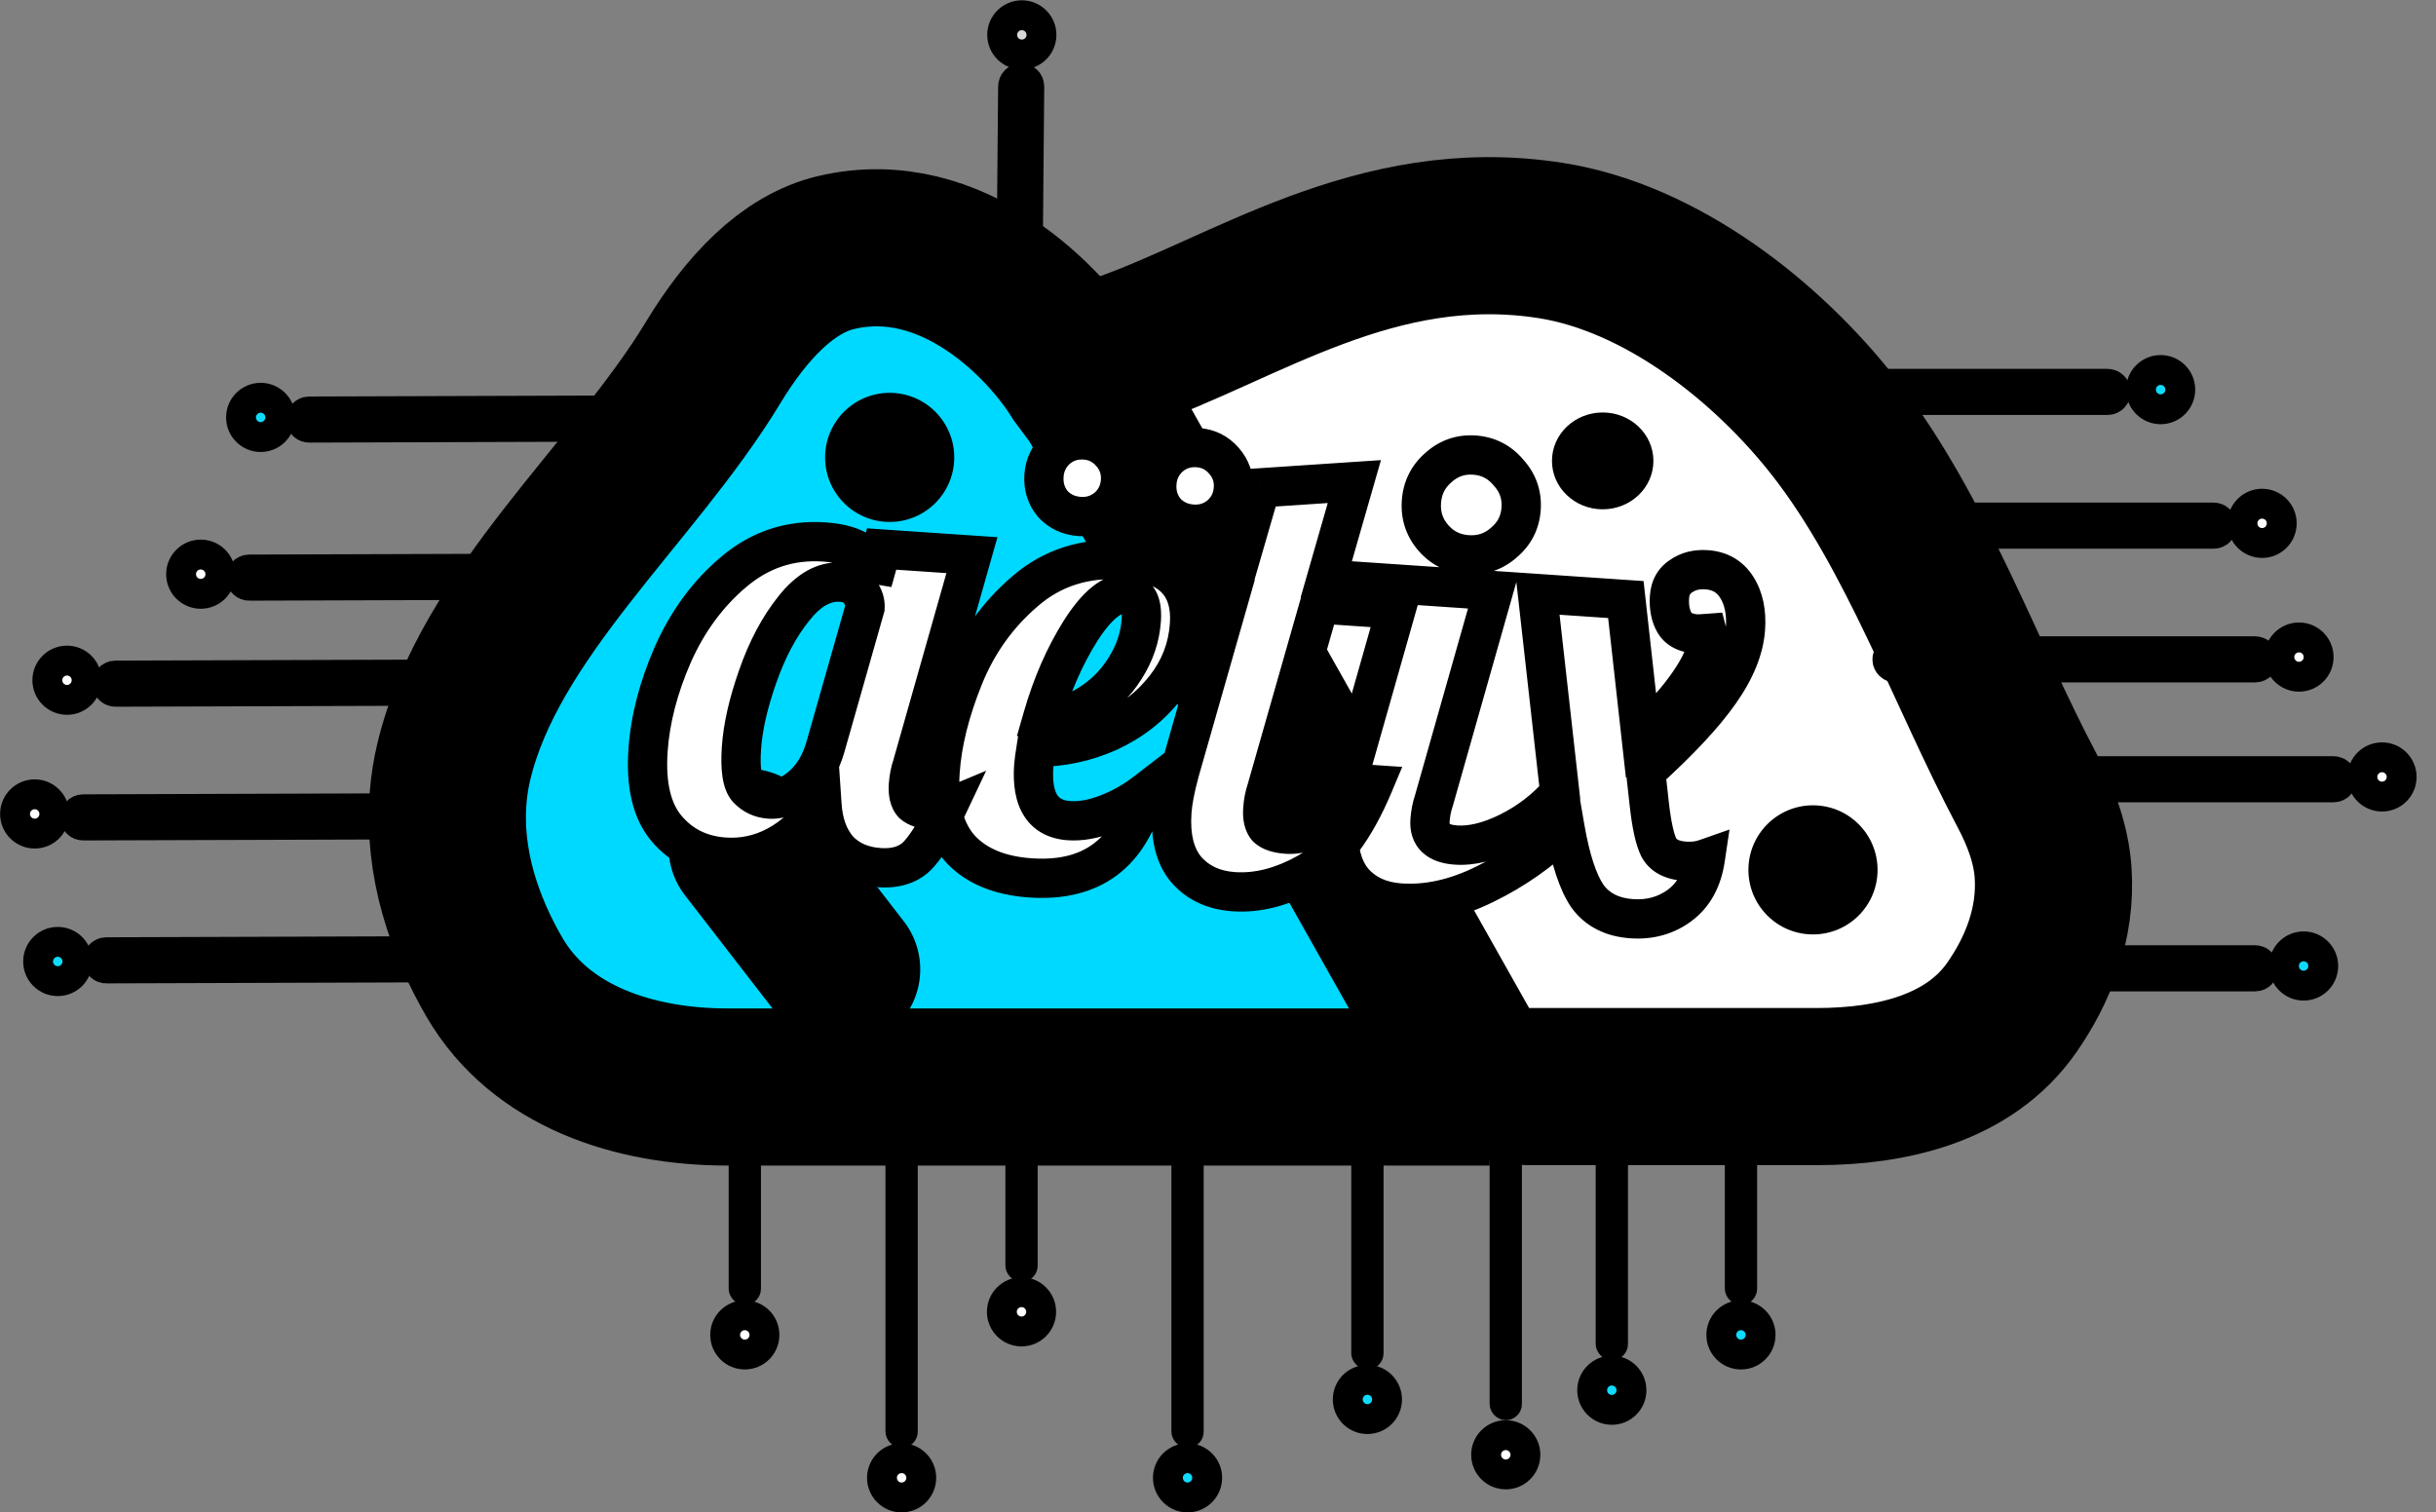 <svg width="124" height="77" viewBox="0 0 124 77" fill="none" xmlns="http://www.w3.org/2000/svg">
<rect x="0" y="0" width="124" height="77" fill="#808080" stroke="none"/>
<path d="M75.826 55.341H37.022C32.325 55.341 27.517 53.808 25.162 49.743C23.653 47.138 22.531 43.945 22.816 40.559C22.867 39.944 22.962 39.36 23.093 38.808C24.884 31.244 32.273 25.117 36.297 18.465C37.983 15.678 40.083 13.441 42.562 12.857C48.486 11.46 53.259 16.465 54.904 19.142C60.585 26.824 73.193 43.143 73.005 47.426C72.817 51.709 75.004 55.341 75.826 55.341Z" fill="#00D9FF" stroke="black" stroke-width="8"/>
<path d="M92.5 55.32H77.745C76.358 55.32 75.079 54.572 74.397 53.364L56.098 20.899C55.501 19.84 55.912 18.495 57 17.951C63.338 15.76 70.025 10.858 78.919 12.242C84.563 13.12 89.972 17.381 93.411 21.805C97.553 27.134 100.041 34.311 103.2 40.276C103.908 41.613 104.41 43.007 104.508 44.404C104.694 47.061 103.712 49.423 102.402 51.301C100.239 54.402 96.28 55.32 92.5 55.32Z" fill="white" stroke="black" stroke-width="8"/>
<ellipse cx="81.582" cy="23.465" rx="2.582" ry="2.465" fill="black"/>
<circle cx="92.287" cy="44.287" r="3.287" fill="black"/>
<circle cx="45.287" cy="23.287" r="3.287" fill="black"/>
<path d="M42.843 49.355L38.031 43.134" stroke="black" stroke-width="8" stroke-linecap="round"/>
<path d="M90.207 19.954C90.207 19.858 90.285 19.78 90.381 19.78H107.283C107.379 19.78 107.457 19.858 107.457 19.954C107.457 20.05 107.379 20.128 107.283 20.128H90.381C90.285 20.128 90.207 20.05 90.207 19.954Z" fill="#0FDBFF" stroke="black" stroke-width="2"/>
<path d="M94.198 26.762C94.198 26.666 94.276 26.588 94.372 26.588H112.683C112.779 26.588 112.857 26.666 112.857 26.762C112.857 26.858 112.779 26.936 112.683 26.936H94.372C94.276 26.936 94.198 26.858 94.198 26.762Z" fill="white" stroke="black" stroke-width="2"/>
<path d="M96.311 33.57C96.311 33.474 96.389 33.396 96.485 33.396H114.796C114.892 33.396 114.97 33.474 114.97 33.57C114.97 33.666 114.892 33.744 114.796 33.744H96.485C96.389 33.744 96.311 33.666 96.311 33.57Z" fill="white" stroke="black" stroke-width="2"/>
<path d="M100.302 39.674C100.302 39.578 100.38 39.5 100.476 39.5H118.787C118.883 39.5 118.96 39.578 118.96 39.674C118.96 39.77 118.883 39.848 118.787 39.848H100.476C100.38 39.848 100.302 39.77 100.302 39.674Z" fill="white" stroke="black" stroke-width="2"/>
<path d="M101.006 49.299C101.006 49.203 101.084 49.125 101.18 49.125H114.796C114.892 49.125 114.97 49.203 114.97 49.299C114.97 49.395 114.892 49.473 114.796 49.473H101.18C101.084 49.473 101.006 49.395 101.006 49.299Z" fill="#0FDBFF" stroke="black" stroke-width="2"/>
<circle cx="115.148" cy="26.645" r="1" fill="white" stroke="black" stroke-width="1.521"/>
<path d="M34.219 21.301C34.219 21.397 34.141 21.475 34.045 21.475L15.735 21.534C15.639 21.535 15.56 21.457 15.56 21.361C15.56 21.265 15.637 21.187 15.733 21.187L34.044 21.127C34.14 21.127 34.218 21.205 34.219 21.301Z" fill="#0FDBFF" stroke="black" stroke-width="2"/>
<path d="M31.165 29.348C31.166 29.444 31.088 29.522 30.992 29.522L12.681 29.581C12.585 29.582 12.507 29.504 12.507 29.408C12.507 29.312 12.584 29.234 12.68 29.234L30.991 29.175C31.087 29.174 31.165 29.252 31.165 29.348Z" fill="white" stroke="black" stroke-width="2"/>
<path d="M24.357 34.747C24.358 34.843 24.28 34.921 24.184 34.922L5.873 34.981C5.777 34.981 5.699 34.904 5.699 34.808C5.699 34.712 5.776 34.633 5.872 34.633L24.183 34.574C24.279 34.574 24.357 34.651 24.357 34.747Z" fill="white" stroke="black" stroke-width="2"/>
<path d="M22.714 41.555C22.714 41.651 22.637 41.729 22.541 41.729L4.23 41.789C4.134 41.789 4.056 41.712 4.056 41.615C4.055 41.52 4.133 41.441 4.229 41.441L22.54 41.382C22.636 41.382 22.714 41.459 22.714 41.555Z" fill="white" stroke="black" stroke-width="2"/>
<path d="M23.888 48.833C23.888 48.928 23.811 49.007 23.715 49.007L5.404 49.066C5.308 49.066 5.23 48.989 5.229 48.893C5.229 48.797 5.307 48.719 5.403 48.719L23.713 48.659C23.809 48.659 23.887 48.736 23.888 48.833Z" fill="#0FDBFF" stroke="black" stroke-width="2"/>
<circle cx="13.269" cy="21.251" r="1" transform="rotate(179.814 13.269 21.251)" fill="#0FDBFF" stroke="black" stroke-width="1.521"/>
<path d="M51.89 14.738C51.794 14.738 51.717 14.659 51.718 14.563L51.808 4.398C51.809 4.302 51.887 4.225 51.983 4.226C52.079 4.227 52.156 4.305 52.155 4.401L52.065 14.566C52.064 14.662 51.986 14.739 51.89 14.738Z" fill="white" stroke="black" stroke-width="2"/>
<circle cx="52.014" cy="1.776" r="1" transform="rotate(-89.492 52.014 1.776)" fill="#D9D9D9" stroke="black" stroke-width="1.521"/>
<circle cx="10.218" cy="29.233" r="1" transform="rotate(179.814 10.218 29.233)" fill="white" stroke="black" stroke-width="1.521"/>
<circle cx="3.41" cy="34.632" r="1" transform="rotate(179.814 3.41 34.632)" fill="white" stroke="black" stroke-width="1.521"/>
<circle cx="1.766" cy="41.44" r="1" transform="rotate(179.814 1.766 41.44)" fill="white" stroke="black" stroke-width="1.521"/>
<circle cx="2.94" cy="48.952" r="1" transform="rotate(179.814 2.94 48.952)" fill="#0FDBFF" stroke="black" stroke-width="1.521"/>
<circle cx="109.983" cy="19.837" r="1" fill="#0FDBFF" stroke="black" stroke-width="1.521"/>
<circle cx="117.026" cy="33.453" r="1" fill="white" stroke="black" stroke-width="1.521"/>
<circle cx="121.252" cy="39.556" r="1" fill="white" stroke="black" stroke-width="1.521"/>
<circle cx="88.62" cy="67.962" r="1" fill="#0FDBFF" stroke="black" stroke-width="1.521"/>
<circle cx="82.047" cy="70.779" r="1" fill="#0FDBFF" stroke="black" stroke-width="1.521"/>
<circle cx="76.648" cy="74.066" r="1" fill="white" stroke="black" stroke-width="1.521"/>
<circle cx="69.605" cy="71.249" r="1" fill="#0FDBFF" stroke="black" stroke-width="1.521"/>
<circle cx="60.45" cy="75.239" r="1" fill="#0FDBFF" stroke="black" stroke-width="1.521"/>
<circle cx="51.998" cy="66.788" r="1" fill="white" stroke="black" stroke-width="1.521"/>
<circle cx="45.895" cy="75.239" r="1" fill="white" stroke="black" stroke-width="1.521"/>
<circle cx="37.913" cy="67.962" r="1" fill="white" stroke="black" stroke-width="1.521"/>
<circle cx="117.261" cy="49.181" r="1" fill="#0FDBFF" stroke="black" stroke-width="1.521"/>
<rect x="88.21" y="55.344" width="0.822" height="10.681" rx="0.411" fill="#0FDBFF" stroke="black" stroke-width="0.822"/>
<rect x="81.636" y="55.344" width="0.822" height="13.498" rx="0.411" fill="#0FDBFF" stroke="black" stroke-width="0.822"/>
<rect x="76.237" y="55.344" width="0.822" height="16.55" rx="0.411" fill="white" stroke="black" stroke-width="0.822"/>
<rect x="69.194" y="55.344" width="0.822" height="13.968" rx="0.411" fill="#0FDBFF" stroke="black" stroke-width="0.822"/>
<rect x="60.039" y="55.344" width="0.822" height="17.959" rx="0.411" fill="#0FDBFF" stroke="black" stroke-width="0.822"/>
<rect x="51.588" y="55.344" width="0.822" height="9.508" rx="0.411" fill="white" stroke="black" stroke-width="0.822"/>
<rect x="45.484" y="55.344" width="0.822" height="17.959" rx="0.411" fill="white" stroke="black" stroke-width="0.822"/>
<rect x="37.502" y="55.344" width="0.822" height="10.681" rx="0.411" fill="white" stroke="black" stroke-width="0.822"/>
<mask id="path-45-outside-1_63_48" maskUnits="userSpaceOnUse" x="31.34" y="19.134" width="59.628" height="29.87" fill="black">
<rect fill="white" x="31.34" y="19.134" width="59.628" height="29.87"/>
<path d="M36.883 43.638C35.67 43.556 34.688 43.072 33.935 42.187C33.183 41.302 32.866 39.976 32.986 38.209C33.093 36.634 33.514 35.006 34.248 33.324C35.005 31.622 36.042 30.217 37.357 29.109C38.695 27.981 40.226 27.475 41.95 27.592C42.823 27.652 43.462 27.845 43.867 28.172C44.273 28.498 44.459 28.907 44.426 29.396L44.411 29.62L44.877 27.951L49.474 28.264L46.438 38.963C46.331 39.276 46.266 39.614 46.241 39.976C46.212 40.401 46.287 40.716 46.466 40.921C46.667 41.106 47.002 41.214 47.47 41.246C47.768 41.266 48.005 41.239 48.181 41.166C47.632 42.326 47.128 43.136 46.669 43.597C46.211 44.036 45.578 44.228 44.769 44.173C43.897 44.114 43.201 43.81 42.682 43.262C42.186 42.694 41.906 41.937 41.842 40.992C40.409 42.883 38.757 43.765 36.883 43.638ZM39.169 40.682C39.701 40.718 40.239 40.509 40.783 40.054C41.35 39.579 41.759 38.912 42.01 38.053L44.032 30.941C44.051 30.665 43.963 30.391 43.767 30.121C43.573 29.83 43.253 29.669 42.806 29.639C41.954 29.581 41.154 30.029 40.405 30.983C39.657 31.916 39.044 33.072 38.566 34.451C38.089 35.808 37.814 37.019 37.742 38.083C37.67 39.148 37.772 39.839 38.05 40.157C38.349 40.477 38.722 40.652 39.169 40.682ZM54.958 26.295C54.404 26.257 53.948 26.044 53.59 25.657C53.254 25.249 53.105 24.768 53.142 24.215C53.178 23.683 53.391 23.238 53.778 22.879C54.188 22.522 54.669 22.362 55.222 22.4C55.754 22.436 56.199 22.659 56.556 23.068C56.913 23.477 57.074 23.947 57.037 24.48C57 25.033 56.776 25.488 56.367 25.845C55.96 26.181 55.49 26.331 54.958 26.295ZM60.704 26.685C60.151 26.647 59.695 26.435 59.337 26.047C59.001 25.639 58.852 25.159 58.889 24.605C58.925 24.073 59.137 23.628 59.525 23.269C59.934 22.912 60.416 22.752 60.969 22.79C61.501 22.826 61.946 23.049 62.303 23.458C62.66 23.867 62.82 24.338 62.784 24.87C62.747 25.423 62.523 25.878 62.114 26.235C61.706 26.571 61.236 26.721 60.704 26.685ZM52.457 44.696C50.903 44.59 49.718 44.103 48.9 43.235C48.084 42.346 47.735 41.029 47.853 39.283C47.953 37.815 48.35 36.217 49.045 34.489C49.739 32.761 50.779 31.303 52.164 30.114C53.551 28.904 55.245 28.367 57.245 28.503C59.587 28.662 60.688 29.763 60.549 31.806C60.468 32.998 60.053 34.071 59.304 35.025C58.555 35.979 57.596 36.727 56.426 37.267C55.257 37.787 54.031 38.046 52.748 38.044C52.674 38.509 52.631 38.827 52.62 38.998C52.5 40.764 53.099 41.692 54.419 41.782C55.015 41.822 55.664 41.706 56.367 41.433C57.07 41.16 57.715 40.797 58.301 40.346C57.513 43.457 55.565 44.907 52.457 44.696ZM53.076 36.527C53.886 36.56 54.66 36.346 55.397 35.883C56.155 35.421 56.774 34.811 57.253 34.052C57.755 33.274 58.036 32.448 58.095 31.575C58.154 30.703 57.918 30.248 57.386 30.212C56.641 30.162 55.85 30.792 55.012 32.104C54.197 33.395 53.552 34.87 53.076 36.527ZM62.808 45.398C61.786 45.329 60.978 44.953 60.383 44.272C59.809 43.591 59.565 42.612 59.652 41.335C59.688 40.803 59.82 40.117 60.048 39.278L62.573 30.436L61.52 30.365L61.862 29.105L62.915 29.177L64.172 24.836L68.941 24.518L67.513 29.489L69.428 29.619L69.086 30.879L67.171 30.748L64.477 40.188C64.37 40.501 64.305 40.839 64.28 41.201C64.251 41.626 64.326 41.941 64.504 42.146C64.706 42.331 65.04 42.439 65.509 42.471C66.126 42.513 66.718 42.296 67.285 41.822C67.853 41.326 68.282 40.671 68.573 39.856L69.914 39.947C68.97 42.193 67.853 43.688 66.562 44.435C65.273 45.16 64.021 45.481 62.808 45.398ZM74.705 28.245C74.002 28.198 73.423 27.912 72.967 27.39C72.511 26.867 72.306 26.254 72.354 25.552C72.402 24.849 72.687 24.27 73.21 23.814C73.734 23.336 74.347 23.121 75.05 23.169C75.752 23.217 76.331 23.512 76.785 24.056C77.263 24.581 77.478 25.194 77.43 25.896C77.383 26.599 77.087 27.177 76.543 27.632C76.02 28.089 75.407 28.293 74.705 28.245ZM71.288 45.974C70.266 45.905 69.468 45.541 68.892 44.882C68.318 44.201 68.075 43.222 68.162 41.945C68.195 41.456 68.328 40.759 68.56 39.855L71.427 29.755L76.025 30.067L72.989 40.766C72.882 41.079 72.816 41.417 72.791 41.779C72.74 42.545 73.182 42.96 74.118 43.023C74.906 43.077 75.797 42.859 76.793 42.371C77.811 41.863 78.679 41.195 79.398 40.367L78.259 30.219L82.761 30.524L83.538 37.505C84.565 36.548 85.375 35.641 85.968 34.783C86.561 33.925 86.876 33.209 86.915 32.635C86.928 32.443 86.927 32.315 86.91 32.249C86.609 32.272 86.426 32.281 86.362 32.276C85.83 32.24 85.458 32.054 85.246 31.719C85.035 31.363 84.947 30.919 84.983 30.387C85.015 29.918 85.21 29.568 85.568 29.336C85.927 29.082 86.362 28.973 86.873 29.007C87.554 29.054 88.068 29.356 88.415 29.914C88.762 30.472 88.908 31.166 88.851 31.996C88.782 33.018 88.345 34.1 87.54 35.243C86.758 36.366 85.501 37.713 83.77 39.285L83.949 40.901C84.068 41.978 84.231 42.727 84.438 43.147C84.665 43.569 85.109 43.802 85.769 43.847C86.152 43.873 86.497 43.832 86.804 43.724C86.647 44.783 86.208 45.576 85.488 46.105C84.79 46.613 83.984 46.837 83.069 46.775C82.068 46.706 81.314 46.324 80.805 45.627C80.319 44.909 79.938 43.75 79.662 42.149C78.449 43.328 77.09 44.284 75.587 45.016C74.104 45.749 72.671 46.068 71.288 45.974Z"/>
</mask>
<path d="M36.883 43.638C35.67 43.556 34.688 43.072 33.935 42.187C33.183 41.302 32.866 39.976 32.986 38.209C33.093 36.634 33.514 35.006 34.248 33.324C35.005 31.622 36.042 30.217 37.357 29.109C38.695 27.981 40.226 27.475 41.95 27.592C42.823 27.652 43.462 27.845 43.867 28.172C44.273 28.498 44.459 28.907 44.426 29.396L44.411 29.62L44.877 27.951L49.474 28.264L46.438 38.963C46.331 39.276 46.266 39.614 46.241 39.976C46.212 40.401 46.287 40.716 46.466 40.921C46.667 41.106 47.002 41.214 47.47 41.246C47.768 41.266 48.005 41.239 48.181 41.166C47.632 42.326 47.128 43.136 46.669 43.597C46.211 44.036 45.578 44.228 44.769 44.173C43.897 44.114 43.201 43.81 42.682 43.262C42.186 42.694 41.906 41.937 41.842 40.992C40.409 42.883 38.757 43.765 36.883 43.638ZM39.169 40.682C39.701 40.718 40.239 40.509 40.783 40.054C41.35 39.579 41.759 38.912 42.01 38.053L44.032 30.941C44.051 30.665 43.963 30.391 43.767 30.121C43.573 29.83 43.253 29.669 42.806 29.639C41.954 29.581 41.154 30.029 40.405 30.983C39.657 31.916 39.044 33.072 38.566 34.451C38.089 35.808 37.814 37.019 37.742 38.083C37.67 39.148 37.772 39.839 38.05 40.157C38.349 40.477 38.722 40.652 39.169 40.682ZM54.958 26.295C54.404 26.257 53.948 26.044 53.59 25.657C53.254 25.249 53.105 24.768 53.142 24.215C53.178 23.683 53.391 23.238 53.778 22.879C54.188 22.522 54.669 22.362 55.222 22.4C55.754 22.436 56.199 22.659 56.556 23.068C56.913 23.477 57.074 23.947 57.037 24.48C57 25.033 56.776 25.488 56.367 25.845C55.96 26.181 55.49 26.331 54.958 26.295ZM60.704 26.685C60.151 26.647 59.695 26.435 59.337 26.047C59.001 25.639 58.852 25.159 58.889 24.605C58.925 24.073 59.137 23.628 59.525 23.269C59.934 22.912 60.416 22.752 60.969 22.79C61.501 22.826 61.946 23.049 62.303 23.458C62.66 23.867 62.82 24.338 62.784 24.87C62.747 25.423 62.523 25.878 62.114 26.235C61.706 26.571 61.236 26.721 60.704 26.685ZM52.457 44.696C50.903 44.59 49.718 44.103 48.9 43.235C48.084 42.346 47.735 41.029 47.853 39.283C47.953 37.815 48.35 36.217 49.045 34.489C49.739 32.761 50.779 31.303 52.164 30.114C53.551 28.904 55.245 28.367 57.245 28.503C59.587 28.662 60.688 29.763 60.549 31.806C60.468 32.998 60.053 34.071 59.304 35.025C58.555 35.979 57.596 36.727 56.426 37.267C55.257 37.787 54.031 38.046 52.748 38.044C52.674 38.509 52.631 38.827 52.62 38.998C52.5 40.764 53.099 41.692 54.419 41.782C55.015 41.822 55.664 41.706 56.367 41.433C57.07 41.16 57.715 40.797 58.301 40.346C57.513 43.457 55.565 44.907 52.457 44.696ZM53.076 36.527C53.886 36.56 54.66 36.346 55.397 35.883C56.155 35.421 56.774 34.811 57.253 34.052C57.755 33.274 58.036 32.448 58.095 31.575C58.154 30.703 57.918 30.248 57.386 30.212C56.641 30.162 55.85 30.792 55.012 32.104C54.197 33.395 53.552 34.87 53.076 36.527ZM62.808 45.398C61.786 45.329 60.978 44.953 60.383 44.272C59.809 43.591 59.565 42.612 59.652 41.335C59.688 40.803 59.82 40.117 60.048 39.278L62.573 30.436L61.52 30.365L61.862 29.105L62.915 29.177L64.172 24.836L68.941 24.518L67.513 29.489L69.428 29.619L69.086 30.879L67.171 30.748L64.477 40.188C64.37 40.501 64.305 40.839 64.28 41.201C64.251 41.626 64.326 41.941 64.504 42.146C64.706 42.331 65.04 42.439 65.509 42.471C66.126 42.513 66.718 42.296 67.285 41.822C67.853 41.326 68.282 40.671 68.573 39.856L69.914 39.947C68.97 42.193 67.853 43.688 66.562 44.435C65.273 45.16 64.021 45.481 62.808 45.398ZM74.705 28.245C74.002 28.198 73.423 27.912 72.967 27.39C72.511 26.867 72.306 26.254 72.354 25.552C72.402 24.849 72.687 24.27 73.21 23.814C73.734 23.336 74.347 23.121 75.05 23.169C75.752 23.217 76.331 23.512 76.785 24.056C77.263 24.581 77.478 25.194 77.43 25.896C77.383 26.599 77.087 27.177 76.543 27.632C76.02 28.089 75.407 28.293 74.705 28.245ZM71.288 45.974C70.266 45.905 69.468 45.541 68.892 44.882C68.318 44.201 68.075 43.222 68.162 41.945C68.195 41.456 68.328 40.759 68.56 39.855L71.427 29.755L76.025 30.067L72.989 40.766C72.882 41.079 72.816 41.417 72.791 41.779C72.74 42.545 73.182 42.96 74.118 43.023C74.906 43.077 75.797 42.859 76.793 42.371C77.811 41.863 78.679 41.195 79.398 40.367L78.259 30.219L82.761 30.524L83.538 37.505C84.565 36.548 85.375 35.641 85.968 34.783C86.561 33.925 86.876 33.209 86.915 32.635C86.928 32.443 86.927 32.315 86.91 32.249C86.609 32.272 86.426 32.281 86.362 32.276C85.83 32.24 85.458 32.054 85.246 31.719C85.035 31.363 84.947 30.919 84.983 30.387C85.015 29.918 85.21 29.568 85.568 29.336C85.927 29.082 86.362 28.973 86.873 29.007C87.554 29.054 88.068 29.356 88.415 29.914C88.762 30.472 88.908 31.166 88.851 31.996C88.782 33.018 88.345 34.1 87.54 35.243C86.758 36.366 85.501 37.713 83.77 39.285L83.949 40.901C84.068 41.978 84.231 42.727 84.438 43.147C84.665 43.569 85.109 43.802 85.769 43.847C86.152 43.873 86.497 43.832 86.804 43.724C86.647 44.783 86.208 45.576 85.488 46.105C84.79 46.613 83.984 46.837 83.069 46.775C82.068 46.706 81.314 46.324 80.805 45.627C80.319 44.909 79.938 43.75 79.662 42.149C78.449 43.328 77.09 44.284 75.587 45.016C74.104 45.749 72.671 46.068 71.288 45.974Z" fill="white"/>
<path d="M33.935 42.187L33.173 42.835L33.935 42.187ZM34.248 33.324L33.335 32.917L33.332 32.924L34.248 33.324ZM37.357 29.109L38.001 29.873L38.002 29.873L37.357 29.109ZM43.867 28.172L44.495 27.393L43.867 28.172ZM44.411 29.62L43.413 29.552L45.374 29.889L44.411 29.62ZM44.877 27.951L44.944 26.954L44.133 26.899L43.914 27.682L44.877 27.951ZM49.474 28.264L50.436 28.537L50.773 27.35L49.542 27.266L49.474 28.264ZM46.438 38.963L47.385 39.285L47.393 39.261L47.4 39.236L46.438 38.963ZM46.466 40.921L45.712 41.578L45.749 41.62L45.789 41.658L46.466 40.921ZM48.181 41.166L49.085 41.594L50.2 39.238L47.795 40.243L48.181 41.166ZM46.669 43.597L47.361 44.318L47.369 44.31L47.377 44.303L46.669 43.597ZM42.682 43.262L41.929 43.92L41.942 43.935L41.956 43.949L42.682 43.262ZM41.842 40.992L42.84 40.924L42.659 38.258L41.045 40.388L41.842 40.992ZM40.783 40.054L41.425 40.821L41.425 40.821L40.783 40.054ZM42.01 38.053L42.97 38.333L42.972 38.326L42.01 38.053ZM44.032 30.941L44.994 31.215L45.023 31.114L45.03 31.009L44.032 30.941ZM43.767 30.121L42.935 30.676L42.946 30.692L42.957 30.708L43.767 30.121ZM40.405 30.983L41.185 31.609L41.192 31.601L40.405 30.983ZM38.566 34.451L39.509 34.782L39.511 34.779L38.566 34.451ZM38.05 40.157L37.297 40.815L37.308 40.828L37.32 40.84L38.05 40.157ZM36.951 42.64C35.993 42.575 35.266 42.208 34.697 41.539L33.173 42.835C34.109 43.936 35.348 44.536 36.816 44.636L36.951 42.64ZM34.697 41.539C34.184 40.935 33.873 39.917 33.984 38.277L31.989 38.142C31.86 40.035 32.182 41.668 33.173 42.835L34.697 41.539ZM33.984 38.277C34.082 36.834 34.469 35.317 35.165 33.724L33.332 32.924C32.559 34.694 32.105 36.435 31.989 38.142L33.984 38.277ZM35.162 33.73C35.863 32.155 36.811 30.876 38.001 29.873L36.713 28.344C35.272 29.557 34.148 31.089 33.335 32.917L35.162 33.73ZM38.002 29.873C39.144 28.91 40.421 28.491 41.883 28.59L42.018 26.595C40.032 26.46 38.246 27.051 36.713 28.344L38.002 29.873ZM41.883 28.59C42.676 28.644 43.07 28.813 43.24 28.95L44.495 27.393C43.854 26.876 42.97 26.659 42.018 26.595L41.883 28.59ZM43.24 28.95C43.41 29.087 43.438 29.188 43.428 29.328L45.423 29.464C45.48 28.626 45.136 27.91 44.495 27.393L43.24 28.95ZM43.428 29.328L43.413 29.552L45.408 29.688L45.423 29.464L43.428 29.328ZM45.374 29.889L45.84 28.221L43.914 27.682L43.447 29.351L45.374 29.889ZM44.809 28.949L49.406 29.261L49.542 27.266L44.944 26.954L44.809 28.949ZM48.512 27.991L45.476 38.69L47.4 39.236L50.436 28.537L48.512 27.991ZM45.492 38.64C45.354 39.043 45.273 39.467 45.243 39.908L47.239 40.043C47.258 39.76 47.309 39.509 47.385 39.285L45.492 38.64ZM45.243 39.908C45.207 40.452 45.282 41.086 45.712 41.578L47.219 40.263C47.255 40.305 47.256 40.33 47.249 40.3C47.24 40.266 47.229 40.186 47.239 40.043L45.243 39.908ZM45.789 41.658C46.241 42.072 46.855 42.206 47.402 42.243L47.538 40.248C47.36 40.236 47.244 40.211 47.175 40.189C47.107 40.167 47.111 40.156 47.142 40.184L45.789 41.658ZM47.402 42.243C47.776 42.269 48.189 42.246 48.567 42.088L47.795 40.243C47.813 40.236 47.806 40.242 47.759 40.247C47.713 40.252 47.641 40.255 47.538 40.248L47.402 42.243ZM47.277 40.738C46.739 41.875 46.294 42.556 45.96 42.891L47.377 44.303C47.962 43.716 48.525 42.777 49.085 41.594L47.277 40.738ZM45.976 42.876C45.775 43.069 45.448 43.217 44.837 43.176L44.702 45.171C45.708 45.24 46.648 45.004 47.361 44.318L45.976 42.876ZM44.837 43.176C44.173 43.131 43.728 42.912 43.409 42.575L41.956 43.949C42.675 44.709 43.621 45.098 44.702 45.171L44.837 43.176ZM43.436 42.604C43.117 42.239 42.893 41.708 42.84 40.924L40.844 41.059C40.92 42.166 41.256 43.148 41.929 43.92L43.436 42.604ZM41.045 40.388C39.755 42.091 38.399 42.739 36.951 42.64L36.816 44.636C39.114 44.792 41.064 43.675 42.639 41.596L41.045 40.388ZM39.101 41.68C39.966 41.739 40.75 41.385 41.425 40.821L40.142 39.287C39.729 39.632 39.436 39.698 39.237 39.684L39.101 41.68ZM41.425 40.821C42.173 40.194 42.675 39.342 42.97 38.333L41.05 37.772C40.843 38.483 40.527 38.965 40.141 39.287L41.425 40.821ZM42.972 38.326L44.994 31.215L43.07 30.668L41.048 37.779L42.972 38.326ZM45.03 31.009C45.068 30.454 44.881 29.954 44.577 29.535L42.957 30.708C43.003 30.771 43.021 30.814 43.029 30.836C43.035 30.856 43.035 30.866 43.035 30.873L45.03 31.009ZM44.599 29.567C44.186 28.947 43.535 28.686 42.873 28.641L42.738 30.637C42.861 30.645 42.917 30.668 42.933 30.676C42.94 30.68 42.941 30.681 42.938 30.679C42.935 30.676 42.934 30.674 42.935 30.676L44.599 29.567ZM42.873 28.641C41.566 28.553 40.479 29.27 39.618 30.366L41.192 31.601C41.829 30.789 42.343 30.61 42.738 30.637L42.873 28.641ZM39.625 30.358C38.792 31.397 38.129 32.659 37.621 34.123L39.511 34.779C39.96 33.485 40.523 32.435 41.185 31.609L39.625 30.358ZM37.622 34.119C37.125 35.534 36.824 36.836 36.744 38.016L38.74 38.151C38.804 37.202 39.053 36.082 39.509 34.782L37.622 34.119ZM36.744 38.016C36.705 38.586 36.71 39.103 36.776 39.547C36.839 39.971 36.974 40.445 37.297 40.815L38.803 39.499C38.848 39.551 38.794 39.52 38.754 39.253C38.717 39.005 38.706 38.645 38.74 38.151L36.744 38.016ZM37.32 40.84C37.796 41.35 38.408 41.633 39.101 41.68L39.237 39.684C39.036 39.671 38.902 39.604 38.78 39.474L37.32 40.84ZM53.59 25.657L52.818 26.292L52.836 26.314L52.855 26.335L53.59 25.657ZM53.778 22.879L53.121 22.126L53.11 22.135L53.1 22.145L53.778 22.879ZM56.556 23.068L55.803 23.725L56.556 23.068ZM56.367 25.845L57.003 26.617L57.014 26.608L57.025 26.599L56.367 25.845ZM59.337 26.047L58.565 26.683L58.583 26.705L58.602 26.726L59.337 26.047ZM59.525 23.269L58.868 22.516L58.857 22.525L58.846 22.535L59.525 23.269ZM62.114 26.235L62.75 27.007L62.761 26.998L62.772 26.989L62.114 26.235ZM48.9 43.235L48.163 43.911L48.172 43.921L48.9 43.235ZM49.045 34.489L49.973 34.862L49.045 34.489ZM52.164 30.114L52.816 30.873L52.822 30.868L52.164 30.114ZM59.304 35.025L60.091 35.643L60.091 35.643L59.304 35.025ZM56.426 37.267L56.832 38.181L56.838 38.178L56.845 38.175L56.426 37.267ZM52.748 38.044L52.75 37.044L51.896 37.043L51.761 37.886L52.748 38.044ZM58.301 40.346L59.271 40.591L59.981 37.789L57.691 39.553L58.301 40.346ZM53.076 36.527L52.115 36.251L51.764 37.473L53.035 37.526L53.076 36.527ZM55.397 35.883L54.877 35.028L54.865 35.036L55.397 35.883ZM57.253 34.052L56.413 33.51L56.408 33.518L57.253 34.052ZM55.012 32.104L54.169 31.566L54.166 31.57L55.012 32.104ZM55.025 25.297C54.713 25.276 54.5 25.168 54.324 24.978L52.855 26.335C53.397 26.921 54.096 27.238 54.89 27.292L55.025 25.297ZM54.362 25.021C54.197 24.821 54.119 24.595 54.14 24.283L52.145 24.147C52.091 24.941 52.311 25.677 52.818 26.292L54.362 25.021ZM54.14 24.283C54.159 24.003 54.259 23.797 54.457 23.613L53.1 22.145C52.522 22.678 52.198 23.363 52.145 24.147L54.14 24.283ZM54.436 23.632C54.641 23.454 54.859 23.377 55.154 23.397L55.29 21.402C54.478 21.347 53.734 21.59 53.121 22.126L54.436 23.632ZM55.154 23.397C55.417 23.415 55.616 23.512 55.803 23.725L57.309 22.41C56.781 21.805 56.092 21.456 55.29 21.402L55.154 23.397ZM55.803 23.725C55.989 23.939 56.057 24.15 56.04 24.412L58.035 24.547C58.09 23.745 57.837 23.015 57.309 22.41L55.803 23.725ZM56.04 24.412C56.02 24.707 55.914 24.913 55.71 25.092L57.025 26.599C57.639 26.063 57.98 25.359 58.035 24.547L56.04 24.412ZM55.732 25.073C55.523 25.245 55.306 25.316 55.025 25.297L54.89 27.292C55.674 27.346 56.396 27.117 57.003 26.617L55.732 25.073ZM60.772 25.687C60.459 25.666 60.247 25.558 60.071 25.368L58.602 26.726C59.143 27.311 59.843 27.629 60.637 27.683L60.772 25.687ZM60.108 25.411C59.944 25.211 59.866 24.986 59.887 24.673L57.892 24.538C57.837 25.331 58.058 26.067 58.565 26.683L60.108 25.411ZM59.887 24.673C59.906 24.393 60.006 24.187 60.204 24.004L58.846 22.535C58.269 23.069 57.945 23.753 57.892 24.538L59.887 24.673ZM60.183 24.023C60.387 23.844 60.606 23.768 60.901 23.788L61.037 21.792C60.225 21.737 59.481 21.98 58.868 22.516L60.183 24.023ZM60.901 23.788C61.163 23.805 61.363 23.902 61.549 24.115L63.056 22.8C62.528 22.195 61.839 21.847 61.037 21.792L60.901 23.788ZM61.549 24.115C61.736 24.329 61.804 24.54 61.786 24.802L63.782 24.938C63.836 24.135 63.584 23.405 63.056 22.8L61.549 24.115ZM61.786 24.802C61.766 25.097 61.661 25.303 61.456 25.482L62.772 26.989C63.385 26.453 63.727 25.749 63.782 24.938L61.786 24.802ZM61.478 25.464C61.27 25.635 61.052 25.706 60.772 25.687L60.637 27.683C61.421 27.736 62.143 27.507 62.75 27.007L61.478 25.464ZM52.525 43.698C51.144 43.604 50.225 43.184 49.628 42.55L48.172 43.921C49.21 45.023 50.663 45.576 52.389 45.693L52.525 43.698ZM49.637 42.559C49.075 41.948 48.743 40.947 48.851 39.351L46.856 39.215C46.727 41.11 47.092 42.744 48.163 43.911L49.637 42.559ZM48.851 39.351C48.942 38.011 49.307 36.517 49.973 34.862L48.117 34.116C47.393 35.916 46.964 37.618 46.856 39.215L48.851 39.351ZM49.973 34.862C50.609 33.28 51.555 31.955 52.816 30.873L51.513 29.355C50.004 30.651 48.87 32.242 48.117 34.116L49.973 34.862ZM52.822 30.868C53.99 29.848 55.415 29.381 57.178 29.5L57.313 27.505C55.074 27.353 53.112 27.96 51.507 29.361L52.822 30.868ZM57.178 29.5C58.225 29.572 58.809 29.844 59.12 30.155C59.407 30.442 59.608 30.909 59.551 31.738L61.547 31.874C61.629 30.661 61.349 29.555 60.534 28.741C59.744 27.951 58.607 27.593 57.313 27.505L57.178 29.5ZM59.551 31.738C59.484 32.727 59.145 33.609 58.517 34.408L60.091 35.643C60.962 34.533 61.452 33.27 61.547 31.874L59.551 31.738ZM58.517 34.408C57.872 35.23 57.042 35.881 56.006 36.36L56.845 38.175C58.149 37.572 59.238 36.729 60.091 35.643L58.517 34.408ZM56.019 36.354C54.98 36.816 53.893 37.045 52.75 37.044L52.747 39.044C54.17 39.046 55.535 38.758 56.832 38.181L56.019 36.354ZM51.761 37.886C51.687 38.347 51.637 38.708 51.622 38.93L53.617 39.065C53.625 38.947 53.661 38.672 53.736 38.202L51.761 37.886ZM51.622 38.93C51.555 39.908 51.671 40.836 52.14 41.561C52.645 42.344 53.447 42.718 54.351 42.779L54.487 40.784C54.072 40.756 53.913 40.621 53.819 40.476C53.688 40.273 53.564 39.853 53.617 39.065L51.622 38.93ZM54.351 42.779C55.127 42.832 55.925 42.678 56.729 42.365L56.005 40.501C55.404 40.734 54.903 40.812 54.487 40.784L54.351 42.779ZM56.729 42.365C57.519 42.058 58.248 41.649 58.912 41.138L57.691 39.553C57.181 39.946 56.62 40.262 56.005 40.501L56.729 42.365ZM57.332 40.1C56.976 41.505 56.389 42.415 55.652 42.964C54.918 43.511 53.91 43.792 52.525 43.698L52.389 45.693C54.112 45.81 55.632 45.472 56.846 44.569C58.056 43.668 58.838 42.297 59.271 40.591L57.332 40.1ZM53.035 37.526C54.062 37.569 55.034 37.292 55.929 36.729L54.865 35.036C54.286 35.4 53.711 35.552 53.117 35.528L53.035 37.526ZM55.917 36.737C56.809 36.194 57.538 35.474 58.099 34.586L56.408 33.518C56.01 34.148 55.502 34.648 54.877 35.028L55.917 36.737ZM58.094 34.594C58.682 33.682 59.021 32.695 59.093 31.643L57.097 31.508C57.05 32.202 56.829 32.865 56.413 33.51L58.094 34.594ZM59.093 31.643C59.127 31.138 59.093 30.587 58.849 30.119C58.562 29.567 58.05 29.255 57.454 29.215L57.318 31.21C57.312 31.21 57.259 31.204 57.191 31.161C57.122 31.116 57.087 31.064 57.075 31.042C57.067 31.026 57.082 31.047 57.093 31.132C57.104 31.215 57.109 31.337 57.097 31.508L59.093 31.643ZM57.454 29.215C56.755 29.167 56.131 29.45 55.611 29.865C55.095 30.276 54.619 30.861 54.169 31.566L55.855 32.642C56.243 32.035 56.581 31.649 56.857 31.429C57.127 31.214 57.272 31.207 57.318 31.21L57.454 29.215ZM54.166 31.57C53.295 32.952 52.614 34.514 52.115 36.251L54.037 36.803C54.49 35.225 55.1 33.84 55.858 32.637L54.166 31.57ZM60.383 44.272L59.618 44.916L59.624 44.923L59.63 44.929L60.383 44.272ZM60.048 39.278L59.087 39.003L59.083 39.015L60.048 39.278ZM62.573 30.436L63.535 30.711L63.874 29.522L62.641 29.439L62.573 30.436ZM61.52 30.365L60.555 30.103L60.235 31.28L61.452 31.362L61.52 30.365ZM61.862 29.105L61.93 28.107L61.112 28.052L60.897 28.843L61.862 29.105ZM62.915 29.177L62.848 30.174L63.652 30.229L63.876 29.455L62.915 29.177ZM64.172 24.836L64.106 23.838L63.407 23.884L63.212 24.558L64.172 24.836ZM68.941 24.518L69.902 24.794L70.295 23.426L68.874 23.52L68.941 24.518ZM67.513 29.489L66.552 29.213L66.21 30.403L67.445 30.486L67.513 29.489ZM69.428 29.619L70.394 29.881L70.713 28.704L69.496 28.621L69.428 29.619ZM69.086 30.878L69.019 31.876L69.837 31.932L70.051 31.141L69.086 30.878ZM67.171 30.748L67.239 29.751L66.431 29.696L66.209 30.474L67.171 30.748ZM64.477 40.188L65.424 40.51L65.432 40.486L65.439 40.462L64.477 40.188ZM64.504 42.146L63.751 42.804L63.787 42.845L63.828 42.883L64.504 42.146ZM67.285 41.822L67.927 42.588L67.935 42.582L67.942 42.575L67.285 41.822ZM68.573 39.856L68.641 38.859L67.885 38.807L67.631 39.52L68.573 39.856ZM69.914 39.947L70.836 40.335L71.378 39.045L69.981 38.95L69.914 39.947ZM66.562 44.435L67.052 45.306L67.062 45.3L66.562 44.435ZM62.876 44.401C62.081 44.347 61.533 44.069 61.136 43.614L59.63 44.929C60.422 45.838 61.492 46.312 62.74 46.396L62.876 44.401ZM61.147 43.627C60.802 43.217 60.573 42.535 60.65 41.403L58.654 41.268C58.558 42.69 58.816 43.965 59.618 44.916L61.147 43.627ZM60.65 41.403C60.68 40.965 60.793 40.35 61.014 39.54L59.083 39.015C58.847 39.884 58.697 40.642 58.654 41.268L60.65 41.403ZM61.01 39.552L63.535 30.711L61.612 30.162L59.087 39.003L61.01 39.552ZM62.641 29.439L61.587 29.367L61.452 31.362L62.505 31.434L62.641 29.439ZM62.485 30.627L62.827 29.367L60.897 28.843L60.555 30.103L62.485 30.627ZM61.794 30.103L62.848 30.174L62.983 28.179L61.93 28.107L61.794 30.103ZM63.876 29.455L65.133 25.114L63.212 24.558L61.955 28.898L63.876 29.455ZM64.239 25.834L69.007 25.516L68.874 23.52L64.106 23.838L64.239 25.834ZM67.98 24.242L66.552 29.213L68.474 29.765L69.902 24.794L67.98 24.242ZM67.445 30.486L69.361 30.616L69.496 28.621L67.581 28.491L67.445 30.486ZM68.463 29.357L68.121 30.616L70.051 31.141L70.394 29.881L68.463 29.357ZM69.154 29.881L67.239 29.751L67.103 31.746L69.019 31.876L69.154 29.881ZM66.209 30.474L63.515 39.913L65.439 40.462L68.132 31.023L66.209 30.474ZM63.53 39.865C63.393 40.268 63.312 40.692 63.282 41.133L65.278 41.268C65.297 40.985 65.347 40.734 65.424 40.51L63.53 39.865ZM63.282 41.133C63.245 41.677 63.321 42.311 63.751 42.804L65.258 41.488C65.294 41.53 65.294 41.555 65.287 41.525C65.279 41.491 65.268 41.411 65.278 41.268L63.282 41.133ZM63.828 42.883C64.28 43.297 64.893 43.431 65.441 43.468L65.576 41.473C65.399 41.461 65.283 41.437 65.214 41.414C65.146 41.392 65.149 41.381 65.18 41.409L63.828 42.883ZM65.441 43.468C66.365 43.531 67.203 43.194 67.927 42.588L66.643 41.055C66.233 41.398 65.887 41.494 65.576 41.473L65.441 43.468ZM67.942 42.575C68.657 41.951 69.175 41.144 69.515 40.192L67.631 39.52C67.389 40.197 67.049 40.7 66.627 41.068L67.942 42.575ZM68.505 40.854L69.846 40.945L69.981 38.95L68.641 38.859L68.505 40.854ZM68.992 39.56C68.084 41.721 67.077 42.982 66.061 43.569L67.062 45.3C68.629 44.395 69.857 42.664 70.836 40.335L68.992 39.56ZM66.072 43.563C64.915 44.213 63.856 44.467 62.876 44.401L62.74 46.396C64.186 46.494 65.63 46.106 67.052 45.306L66.072 43.563ZM72.967 27.39L73.72 26.732L72.967 27.39ZM73.21 23.814L73.867 24.567L73.875 24.56L73.883 24.553L73.21 23.814ZM76.785 24.056L76.018 24.698L76.032 24.714L76.046 24.73L76.785 24.056ZM76.543 27.632L75.901 26.865L75.893 26.872L75.885 26.879L76.543 27.632ZM68.892 44.882L68.128 45.526L68.133 45.533L68.139 45.539L68.892 44.882ZM68.56 39.855L67.598 39.583L67.595 39.594L67.592 39.606L68.56 39.855ZM71.427 29.755L71.495 28.757L70.686 28.702L70.465 29.482L71.427 29.755ZM76.025 30.067L76.987 30.34L77.323 29.153L76.092 29.069L76.025 30.067ZM72.989 40.766L73.935 41.088L73.944 41.064L73.951 41.039L72.989 40.766ZM76.793 42.371L77.233 43.269L77.239 43.266L76.793 42.371ZM79.398 40.367L80.153 41.023L80.441 40.692L80.392 40.255L79.398 40.367ZM78.259 30.219L78.327 29.221L77.132 29.14L77.266 30.33L78.259 30.219ZM82.761 30.524L83.755 30.414L83.662 29.583L82.829 29.527L82.761 30.524ZM83.538 37.505L82.544 37.615L82.764 39.592L84.219 38.237L83.538 37.505ZM85.968 34.783L85.145 34.215L85.968 34.783ZM86.91 32.249L87.878 31.998L87.668 31.19L86.836 31.252L86.91 32.249ZM85.246 31.719L84.385 32.229L84.393 32.242L84.401 32.255L85.246 31.719ZM85.568 29.336L86.112 30.174L86.129 30.164L86.144 30.153L85.568 29.336ZM88.415 29.914L87.566 30.442L87.566 30.442L88.415 29.914ZM87.54 35.243L86.723 34.667L86.72 34.672L87.54 35.243ZM83.77 39.285L83.098 38.544L82.72 38.887L82.776 39.395L83.77 39.285ZM83.949 40.901L82.955 41.011L83.949 40.901ZM84.438 43.147L83.54 43.588L83.549 43.605L83.558 43.622L84.438 43.147ZM86.804 43.724L87.793 43.872L88.037 42.233L86.473 42.781L86.804 43.724ZM85.488 46.105L86.077 46.913L86.079 46.911L85.488 46.105ZM80.805 45.627L79.977 46.187L79.987 46.202L79.997 46.216L80.805 45.627ZM79.662 42.149L80.648 41.979L80.325 40.11L78.965 41.432L79.662 42.149ZM75.587 45.016L75.149 44.116L75.143 44.119L75.587 45.016ZM74.773 27.247C74.331 27.218 73.999 27.052 73.72 26.732L72.213 28.047C72.847 28.773 73.674 29.177 74.637 29.243L74.773 27.247ZM73.72 26.732C73.441 26.412 73.322 26.062 73.352 25.619L71.356 25.484C71.291 26.447 71.58 27.321 72.213 28.047L73.72 26.732ZM73.352 25.619C73.382 25.177 73.547 24.846 73.867 24.567L72.552 23.06C71.826 23.694 71.422 24.521 71.356 25.484L73.352 25.619ZM73.883 24.553C74.207 24.257 74.554 24.137 74.982 24.167L75.117 22.171C74.141 22.105 73.26 22.415 72.536 23.075L73.883 24.553ZM74.982 24.167C75.41 24.196 75.737 24.361 76.018 24.698L77.553 23.415C76.924 22.664 76.094 22.238 75.117 22.171L74.982 24.167ZM76.046 24.73C76.342 25.054 76.462 25.401 76.433 25.829L78.428 25.964C78.494 24.988 78.184 24.107 77.525 23.383L76.046 24.73ZM76.433 25.829C76.403 26.257 76.238 26.584 75.901 26.865L77.184 28.399C77.936 27.771 78.362 26.941 78.428 25.964L76.433 25.829ZM75.885 26.879C75.565 27.158 75.215 27.277 74.773 27.247L74.637 29.243C75.6 29.308 76.474 29.019 77.2 28.386L75.885 26.879ZM71.356 44.977C70.55 44.922 70.017 44.649 69.646 44.224L68.139 45.539C68.918 46.432 69.982 46.888 71.22 46.972L71.356 44.977ZM69.657 44.237C69.311 43.827 69.082 43.145 69.159 42.013L67.164 41.878C67.067 43.3 67.326 44.575 68.128 45.526L69.657 44.237ZM69.159 42.013C69.186 41.617 69.3 40.992 69.529 40.105L67.592 39.606C67.355 40.527 67.204 41.294 67.164 41.878L69.159 42.013ZM69.522 40.129L72.389 30.028L70.465 29.482L67.598 39.583L69.522 40.129ZM71.359 30.752L75.957 31.064L76.092 29.069L71.495 28.757L71.359 30.752ZM75.062 29.794L72.027 40.493L73.951 41.039L76.987 30.34L75.062 29.794ZM72.042 40.443C71.905 40.846 71.824 41.27 71.794 41.711L73.789 41.846C73.808 41.563 73.859 41.312 73.935 41.088L72.042 40.443ZM71.794 41.711C71.753 42.307 71.904 42.928 72.4 43.394C72.86 43.825 73.472 43.982 74.05 44.021L74.186 42.026C73.828 42.001 73.751 41.919 73.768 41.935C73.773 41.94 73.78 41.947 73.786 41.957C73.789 41.962 73.791 41.966 73.793 41.969C73.793 41.97 73.794 41.972 73.794 41.972C73.795 41.973 73.795 41.974 73.795 41.974C73.795 41.974 73.794 41.972 73.793 41.967C73.792 41.962 73.791 41.955 73.79 41.945C73.787 41.924 73.786 41.892 73.789 41.846L71.794 41.711ZM74.05 44.021C75.07 44.09 76.141 43.805 77.233 43.269L76.352 41.473C75.454 41.914 74.741 42.063 74.186 42.026L74.05 44.021ZM77.239 43.266C78.37 42.701 79.345 41.953 80.153 41.023L78.643 39.711C78.014 40.436 77.251 41.025 76.346 41.476L77.239 43.266ZM80.392 40.255L79.253 30.107L77.266 30.33L78.405 40.479L80.392 40.255ZM78.192 31.216L82.693 31.522L82.829 29.527L78.327 29.221L78.192 31.216ZM81.767 30.635L82.544 37.615L84.532 37.394L83.755 30.414L81.767 30.635ZM84.219 38.237C85.282 37.247 86.145 36.285 86.79 35.352L85.145 34.215C84.605 34.997 83.847 35.85 82.856 36.773L84.219 38.237ZM86.79 35.352C87.415 34.449 87.856 33.55 87.913 32.702L85.918 32.567C85.897 32.868 85.707 33.402 85.145 34.215L86.79 35.352ZM87.913 32.702C87.925 32.533 87.942 32.245 87.878 31.998L85.942 32.501C85.935 32.473 85.931 32.452 85.928 32.438C85.926 32.423 85.925 32.413 85.924 32.407C85.923 32.397 85.924 32.397 85.924 32.41C85.924 32.422 85.924 32.441 85.923 32.468C85.922 32.495 85.921 32.528 85.918 32.567L87.913 32.702ZM86.836 31.252C86.689 31.263 86.577 31.27 86.498 31.274C86.458 31.276 86.431 31.277 86.414 31.277C86.391 31.278 86.402 31.277 86.43 31.279L86.295 33.274C86.447 33.284 86.717 33.266 86.984 33.247L86.836 31.252ZM86.43 31.279C86.26 31.267 86.17 31.235 86.13 31.215C86.099 31.2 86.094 31.19 86.09 31.184L84.401 32.255C84.839 32.946 85.564 33.224 86.295 33.274L86.43 31.279ZM86.106 31.21C86.024 31.072 85.955 30.842 85.981 30.454L83.986 30.319C83.94 30.995 84.045 31.654 84.385 32.229L86.106 31.21ZM85.981 30.454C85.994 30.264 86.048 30.217 86.112 30.174L85.023 28.497C84.373 28.919 84.036 29.573 83.986 30.319L85.981 30.454ZM86.144 30.153C86.286 30.053 86.484 29.983 86.805 30.005L86.941 28.01C86.24 27.962 85.568 28.111 84.991 28.519L86.144 30.153ZM86.805 30.005C87.18 30.031 87.397 30.169 87.566 30.442L89.265 29.386C88.74 28.543 87.928 28.077 86.941 28.01L86.805 30.005ZM87.566 30.442C87.776 30.78 87.9 31.252 87.853 31.928L89.849 32.064C89.916 31.081 89.749 30.165 89.265 29.386L87.566 30.442ZM87.853 31.928C87.8 32.713 87.459 33.621 86.723 34.667L88.358 35.819C89.231 34.579 89.763 33.323 89.849 32.064L87.853 31.928ZM86.72 34.672C86.001 35.704 84.807 36.993 83.098 38.544L84.442 40.025C86.196 38.433 87.516 37.027 88.361 35.814L86.72 34.672ZM82.776 39.395L82.955 41.011L84.943 40.791L84.764 39.175L82.776 39.395ZM82.955 41.011C83.074 42.091 83.249 42.996 83.54 43.588L85.335 42.706C85.213 42.457 85.061 41.864 84.943 40.791L82.955 41.011ZM83.558 43.622C84.007 44.454 84.843 44.786 85.701 44.844L85.837 42.849C85.604 42.833 85.473 42.788 85.407 42.753C85.352 42.724 85.332 42.699 85.317 42.671L83.558 43.622ZM85.701 44.844C86.195 44.878 86.679 44.828 87.135 44.668L86.473 42.781C86.315 42.836 86.109 42.867 85.837 42.849L85.701 44.844ZM85.815 43.577C85.688 44.428 85.359 44.959 84.896 45.299L86.079 46.911C87.056 46.194 87.605 45.138 87.793 43.872L85.815 43.577ZM84.898 45.297C84.403 45.658 83.833 45.824 83.136 45.777L83.001 47.772C84.135 47.849 85.177 47.569 86.077 46.913L84.898 45.297ZM83.136 45.777C82.378 45.725 81.918 45.456 81.613 45.037L79.997 46.216C80.709 47.192 81.759 47.688 83.001 47.772L83.136 45.777ZM81.633 45.066C81.269 44.529 80.917 43.541 80.648 41.979L78.677 42.319C78.96 43.959 79.369 45.29 79.977 46.187L81.633 45.066ZM78.965 41.432C77.827 42.538 76.556 43.432 75.149 44.116L76.024 45.915C77.625 45.136 79.07 44.118 80.359 42.866L78.965 41.432ZM75.143 44.119C73.789 44.789 72.531 45.057 71.356 44.977L71.22 46.972C72.811 47.08 74.42 46.708 76.03 45.912L75.143 44.119Z" fill="black" mask="url(#path-45-outside-1_63_48)"/>
</svg>
